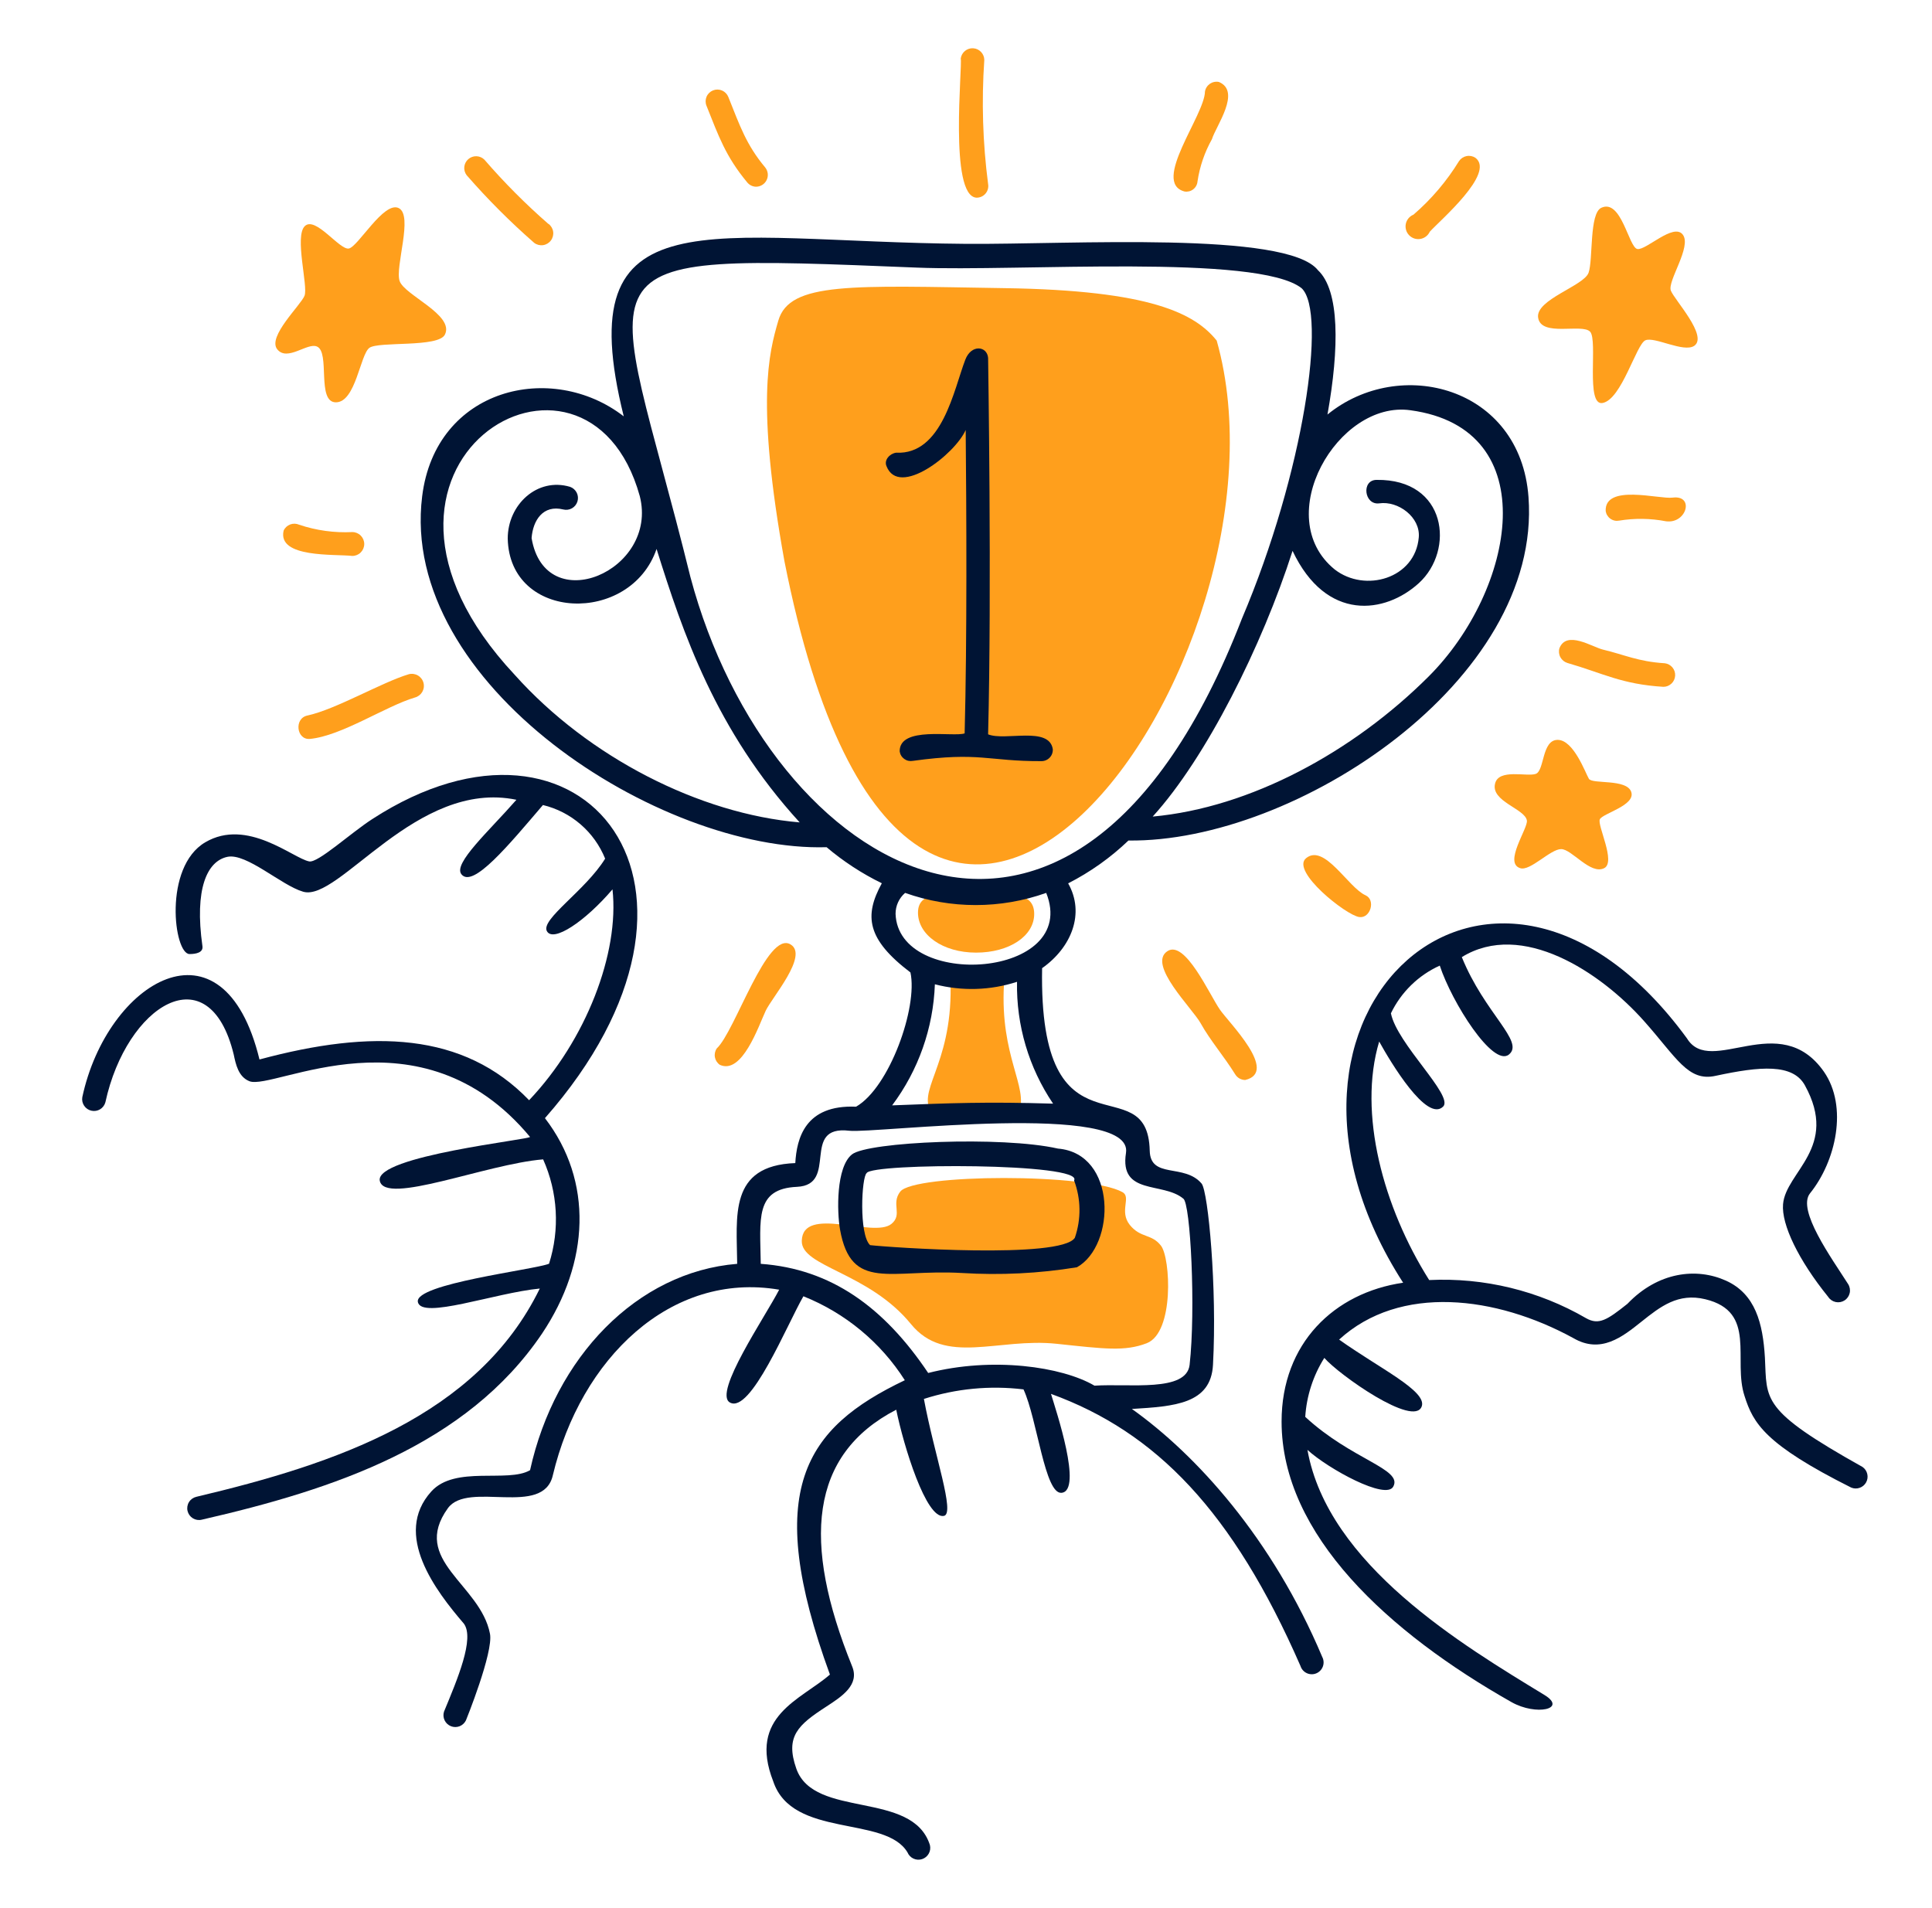 <svg width="81" height="80" viewBox="0 0 81 80" fill="none" xmlns="http://www.w3.org/2000/svg">
<path d="M43.359 38.32C43.359 37.4 42.395 37.464 40.995 37.464C39.595 37.464 38.487 37.336 38.487 38.264C38.487 39.192 39.523 39.94 40.923 39.94C42.323 39.94 43.359 39.24 43.359 38.32Z" fill="#FF9F1C"/>
<path d="M17.139 28.268C16.003 28.608 14.087 29.74 12.887 30C12.323 30.116 12.427 31.032 12.995 30.98C14.327 30.852 16.167 29.608 17.395 29.244C17.525 29.21 17.635 29.126 17.703 29.011C17.77 28.895 17.789 28.758 17.755 28.628C17.721 28.499 17.637 28.388 17.522 28.321C17.406 28.253 17.269 28.234 17.139 28.268Z" fill="#FF9F1C"/>
<path d="M14.771 22.308C14.016 22.345 13.26 22.241 12.543 22C12.484 21.974 12.42 21.959 12.355 21.957C12.291 21.955 12.226 21.966 12.165 21.989C12.105 22.012 12.049 22.047 12.002 22.091C11.955 22.136 11.917 22.189 11.891 22.248C11.623 23.404 14.043 23.224 14.771 23.308C14.904 23.308 15.031 23.256 15.124 23.162C15.218 23.068 15.271 22.941 15.271 22.808C15.271 22.676 15.218 22.549 15.124 22.455C15.031 22.361 14.904 22.308 14.771 22.308Z" fill="#FF9F1C"/>
<path d="M16.755 11.784C16.551 11.192 17.339 9.028 16.715 8.724C16.091 8.42 15.011 10.352 14.623 10.42C14.235 10.488 13.223 9.048 12.779 9.48C12.335 9.912 12.927 12 12.767 12.4C12.607 12.8 11.203 14.116 11.623 14.644C12.043 15.172 12.887 14.352 13.287 14.528C13.855 14.764 13.259 16.876 14.087 16.868C14.915 16.86 15.099 14.868 15.487 14.584C15.875 14.3 18.391 14.584 18.655 14.024C19.055 13.2 16.959 12.376 16.755 11.784Z" fill="#FF9F1C"/>
<path d="M39.123 46.728C39.495 47.169 42.471 47.221 42.723 46.629C43.123 45.565 41.923 44.304 42.091 41.281C42.127 40.6 39.843 40.688 39.855 41.368C39.899 44.761 38.331 45.785 39.123 46.728Z" fill="#FF9F1C"/>
<path d="M40.939 8.288C41.011 8.289 41.082 8.274 41.148 8.245C41.213 8.215 41.271 8.172 41.318 8.117C41.364 8.062 41.398 7.998 41.417 7.929C41.436 7.859 41.44 7.787 41.427 7.716C41.202 5.992 41.148 4.25 41.267 2.516C41.267 2.39 41.218 2.269 41.131 2.178C41.045 2.087 40.927 2.031 40.801 2.024C40.676 2.016 40.552 2.057 40.455 2.137C40.358 2.217 40.295 2.331 40.279 2.456C40.359 2.74 39.779 8.224 40.939 8.288Z" fill="#FF9F1C"/>
<path d="M49.659 8.028C49.724 8.04 49.79 8.037 49.853 8.022C49.917 8.006 49.977 7.977 50.028 7.936C50.08 7.896 50.123 7.845 50.153 7.787C50.184 7.73 50.202 7.666 50.207 7.6C50.3 6.981 50.504 6.383 50.811 5.836C50.971 5.296 52.055 3.836 51.103 3.436C51.038 3.423 50.972 3.423 50.907 3.436C50.842 3.449 50.781 3.475 50.726 3.512C50.672 3.55 50.625 3.598 50.59 3.653C50.554 3.709 50.53 3.771 50.519 3.836C50.507 4.836 48.263 7.652 49.659 8.028Z" fill="#FF9F1C"/>
<path d="M22.995 9.392C22.037 8.557 21.139 7.654 20.307 6.692C20.218 6.605 20.099 6.554 19.974 6.55C19.849 6.547 19.727 6.591 19.633 6.673C19.538 6.756 19.479 6.871 19.466 6.995C19.453 7.12 19.488 7.244 19.563 7.344C20.443 8.354 21.39 9.303 22.399 10.184C22.505 10.263 22.638 10.297 22.769 10.278C22.9 10.259 23.018 10.188 23.097 10.082C23.176 9.976 23.21 9.843 23.191 9.712C23.172 9.581 23.101 9.463 22.995 9.384V9.392Z" fill="#FF9F1C"/>
<path d="M32.887 23.524C38.287 50.901 54.759 27.524 51.011 14.28C50.099 13.149 48.263 12.172 42.123 12.081C35.723 11.98 33.103 11.805 32.631 13.444C32.235 14.8 31.687 16.869 32.887 23.524Z" fill="#FF9F1C"/>
<path d="M47.367 51.356C46.911 50.784 47.439 50.196 47.063 49.984C45.643 49.184 38.327 49.208 37.743 49.96C37.343 50.48 37.859 50.92 37.371 51.316C36.615 51.924 33.655 50.516 33.615 52.024C33.587 53.12 36.415 53.336 38.191 55.512C39.623 57.272 41.843 56.08 44.295 56.34C46.295 56.552 47.155 56.672 48.079 56.316C49.239 55.864 49.075 52.744 48.675 52.228C48.275 51.712 47.827 51.924 47.367 51.356Z" fill="#FF9F1C"/>
<path d="M69.799 27.808C68.679 27.74 68.087 27.444 67.207 27.236C66.755 27.128 65.679 26.412 65.379 27.18C65.343 27.306 65.358 27.442 65.421 27.557C65.484 27.672 65.59 27.758 65.715 27.796C67.211 28.228 67.983 28.688 69.739 28.796C69.865 28.796 69.986 28.747 70.077 28.66C70.169 28.574 70.224 28.456 70.231 28.33C70.239 28.205 70.199 28.081 70.118 27.984C70.038 27.887 69.924 27.824 69.799 27.808Z" fill="#FF9F1C"/>
<path d="M66.615 32.652C66.471 32.412 65.975 31.016 65.303 31.02C64.631 31.024 64.759 32.324 64.383 32.448C64.007 32.572 62.839 32.22 62.683 32.848C62.487 33.6 63.935 33.904 64.015 34.4C64.071 34.724 63.023 36.184 63.739 36.4C64.159 36.532 64.999 35.6 65.451 35.6C65.903 35.6 66.675 36.688 67.255 36.4C67.763 36.144 66.951 34.596 67.075 34.348C67.199 34.1 68.579 33.768 68.391 33.204C68.203 32.64 66.759 32.888 66.615 32.652Z" fill="#FF9F1C"/>
<path d="M31.687 7.828C31.781 7.83 31.873 7.805 31.953 7.756C32.032 7.708 32.097 7.638 32.139 7.554C32.181 7.47 32.198 7.377 32.189 7.284C32.18 7.191 32.144 7.102 32.087 7.028C31.287 6.072 31.019 5.272 30.535 4.064C30.486 3.943 30.391 3.846 30.271 3.794C30.15 3.743 30.015 3.741 29.893 3.79C29.772 3.839 29.674 3.934 29.623 4.054C29.572 4.175 29.57 4.311 29.619 4.432C30.127 5.704 30.419 6.548 31.315 7.632C31.359 7.69 31.415 7.738 31.479 7.772C31.543 7.806 31.614 7.825 31.687 7.828Z" fill="#FF9F1C"/>
<path d="M70.051 12.184C69.899 11.784 70.939 10.34 70.551 9.836C70.163 9.332 69.011 10.504 68.647 10.44C68.283 10.376 67.979 8.32 67.135 8.712C66.627 8.948 66.795 10.876 66.603 11.432C66.411 11.988 64.367 12.56 64.487 13.32C64.611 14.144 66.335 13.548 66.667 13.908C66.999 14.268 66.467 17.024 67.187 16.896C67.987 16.752 68.599 14.436 68.983 14.268C69.367 14.1 70.583 14.796 71.031 14.5C71.623 14.088 70.199 12.572 70.051 12.184Z" fill="#FF9F1C"/>
<path d="M70.119 20.864C69.559 20.936 67.267 20.276 67.319 21.428C67.329 21.492 67.351 21.553 67.385 21.608C67.419 21.663 67.463 21.711 67.516 21.748C67.569 21.786 67.628 21.812 67.691 21.826C67.754 21.84 67.82 21.84 67.883 21.828C68.535 21.721 69.202 21.731 69.851 21.856C70.719 21.968 71.051 20.74 70.119 20.864Z" fill="#FF9F1C"/>
<path d="M61.859 6.617C61.75 6.544 61.616 6.518 61.487 6.544C61.359 6.569 61.245 6.644 61.171 6.753C60.654 7.596 60.009 8.355 59.259 9.001C59.179 9.033 59.108 9.085 59.052 9.152C58.997 9.218 58.958 9.297 58.94 9.382C58.922 9.467 58.925 9.555 58.949 9.638C58.972 9.721 59.016 9.798 59.076 9.86C59.136 9.923 59.21 9.97 59.292 9.998C59.374 10.025 59.462 10.032 59.548 10.018C59.633 10.004 59.714 9.969 59.783 9.916C59.852 9.864 59.907 9.795 59.943 9.717C60.371 9.241 62.703 7.261 61.859 6.617Z" fill="#FF9F1C"/>
<path d="M48.943 39.88C48.091 40.44 49.995 42.28 50.339 42.904C50.739 43.624 51.307 44.272 51.787 45.044C51.831 45.116 51.893 45.176 51.966 45.217C52.04 45.258 52.123 45.28 52.207 45.28C53.619 44.944 51.523 42.88 51.147 42.332C50.707 41.704 49.687 39.388 48.943 39.88Z" fill="#FF9F1C"/>
<path d="M33.151 39.6C32.163 38.984 30.819 43.248 30.051 43.956C29.977 44.064 29.949 44.198 29.973 44.327C29.997 44.455 30.071 44.57 30.179 44.644C31.115 45.072 31.803 43.016 32.103 42.376C32.371 41.808 33.903 40.064 33.151 39.6Z" fill="#FF9F1C"/>
<path d="M57.251 37.536C56.527 37.216 55.527 35.352 54.759 35.98C54.099 36.52 56.443 38.38 56.987 38.448C57.455 38.516 57.687 37.732 57.251 37.536Z" fill="#FF9F1C"/>
<path d="M22.723 55.916C24.723 52.932 24.875 49.516 22.847 46.88C31.335 37.236 24.487 28.58 15.603 34.344C14.683 34.94 13.331 36.188 12.963 36.116C12.287 35.988 10.367 34.276 8.603 35.316C6.839 36.356 7.287 40 7.947 40C8.223 40 8.527 39.936 8.487 39.668C8.147 37.268 8.679 36.104 9.535 35.924C10.335 35.756 11.803 37.124 12.703 37.384C14.203 37.848 17.459 32.66 21.651 33.532C20.515 34.832 18.991 36.2 19.343 36.652C19.819 37.268 21.343 35.412 22.763 33.752C23.345 33.892 23.886 34.169 24.339 34.56C24.793 34.951 25.146 35.445 25.371 36C24.551 37.332 22.667 38.54 22.927 39.036C23.187 39.532 24.527 38.636 25.679 37.288C25.975 39.956 24.571 43.612 22.183 46.128C19.435 43.276 15.599 43.148 10.879 44.42C9.359 38.172 4.487 41.16 3.451 46C3.429 46.126 3.457 46.255 3.529 46.361C3.6 46.467 3.709 46.541 3.834 46.568C3.958 46.596 4.089 46.574 4.198 46.508C4.307 46.441 4.386 46.335 4.419 46.212C5.303 42.14 8.763 39.964 9.799 44.212C9.883 44.612 9.991 45.148 10.459 45.332C11.475 45.732 17.615 42.132 22.219 47.664C22.311 47.772 15.707 48.464 15.923 49.508C16.139 50.552 20.383 48.804 22.771 48.608C23.388 49.987 23.476 51.544 23.019 52.984C22.375 53.24 17.379 53.824 17.519 54.584C17.659 55.344 20.751 54.204 22.631 54.024C20.015 59.384 14.027 61.384 8.231 62.756C8.104 62.786 7.993 62.865 7.924 62.976C7.855 63.087 7.833 63.221 7.863 63.348C7.893 63.475 7.972 63.586 8.083 63.655C8.194 63.724 8.328 63.746 8.455 63.716C13.987 62.448 19.559 60.596 22.723 55.916Z" fill="#001434"/>
<path d="M44.355 48.156C42.007 47.624 36.387 47.868 35.719 48.4C35.051 48.932 35.087 50.8 35.219 51.552C35.687 54.172 37.327 53.2 40.327 53.372C41.939 53.472 43.557 53.392 45.151 53.132C46.779 52.224 46.843 48.364 44.355 48.156ZM45.063 51.896C44.487 52.8 37.259 52.296 36.479 52.204C36.003 51.76 36.123 49.34 36.335 49.184C36.523 48.756 45.471 48.748 45.031 49.492C45.322 50.265 45.333 51.116 45.063 51.896Z" fill="#001434"/>
<path d="M43.655 31.912C43.721 31.913 43.786 31.901 43.846 31.876C43.907 31.851 43.962 31.813 44.007 31.766C44.053 31.719 44.088 31.663 44.111 31.601C44.133 31.539 44.143 31.474 44.139 31.408C43.983 30.432 42.139 31.08 41.427 30.788C41.583 24.696 41.427 15.104 41.427 15.004C41.383 14.504 40.723 14.424 40.471 15.08C39.991 16.32 39.507 19.08 37.567 18.98C37.299 19.02 37.055 19.288 37.167 19.544C37.687 20.88 40.039 19.044 40.487 18.028C40.519 21.364 40.547 26.796 40.443 30.748C39.975 30.912 37.711 30.428 37.719 31.5C37.728 31.564 37.749 31.625 37.782 31.68C37.815 31.735 37.859 31.782 37.911 31.82C37.963 31.857 38.022 31.884 38.085 31.898C38.147 31.911 38.212 31.912 38.275 31.9C41.079 31.512 41.415 31.92 43.655 31.912Z" fill="#001434"/>
<path d="M47.455 59.072C49.239 58.964 50.767 58.864 50.855 57.224C51.031 54.024 50.655 49.968 50.379 49.624C49.651 48.764 48.231 49.444 48.203 48.244C48.119 44.596 43.539 48.904 43.691 40.592C44.927 39.72 45.495 38.292 44.783 37.036C45.708 36.564 46.56 35.959 47.311 35.24C54.307 35.328 64.655 28.536 64.083 20.84C63.743 16.208 58.683 14.912 55.655 17.38C56.155 14.58 56.167 12.18 55.255 11.328C53.951 9.676 44.855 10.256 40.515 10.224C29.715 10.14 23.807 8.028 26.151 17.456C23.131 15.12 18.259 16.256 17.699 20.812C16.719 28.68 27.643 35.728 34.655 35.52C35.361 36.118 36.139 36.626 36.971 37.032C36.223 38.396 36.335 39.376 38.171 40.772C38.487 42.236 37.287 45.6 35.891 46.4C33.743 46.308 33.403 47.74 33.343 48.764C30.543 48.868 30.891 50.992 30.907 52.988C26.703 53.328 23.267 56.904 22.223 61.64C21.287 62.184 19.079 61.428 18.083 62.532C16.451 64.336 18.279 66.712 19.447 68.072C19.907 68.692 19.179 70.4 18.615 71.764C18.577 71.884 18.587 72.013 18.64 72.126C18.694 72.239 18.789 72.328 18.906 72.374C19.022 72.42 19.152 72.421 19.269 72.375C19.385 72.329 19.48 72.241 19.535 72.128C19.535 72.128 20.691 69.28 20.543 68.5C20.143 66.412 17.195 65.424 18.779 63.232C19.627 62.068 22.779 63.632 23.179 61.848C24.343 56.968 28.115 53.296 32.667 54.072C32.087 55.2 29.895 58.4 30.599 58.8C31.467 59.3 32.999 55.532 33.683 54.348C35.434 55.047 36.922 56.278 37.935 57.868C33.743 59.868 31.963 62.46 34.795 70.208C33.595 71.26 31.343 71.94 32.419 74.688C33.219 77.088 37.119 76.1 38.047 77.664C38.095 77.78 38.184 77.873 38.298 77.925C38.412 77.978 38.541 77.985 38.66 77.946C38.779 77.907 38.878 77.825 38.939 77.715C39 77.606 39.017 77.478 38.987 77.356C38.255 75.048 34.131 76.268 33.387 74.156C32.907 72.796 33.467 72.316 34.643 71.552C35.303 71.124 36.051 70.636 35.723 69.856C33.619 64.656 33.939 60.988 37.575 59.104C37.883 60.616 38.831 63.712 39.575 63.556C40.055 63.456 39.175 61.02 38.735 58.652C40.082 58.218 41.506 58.082 42.911 58.252C43.491 59.508 43.803 62.672 44.511 62.588C45.399 62.488 44.275 59.14 44.063 58.44C48.463 60.04 51.687 63.36 54.523 69.848C54.544 69.914 54.578 69.975 54.623 70.026C54.669 70.078 54.724 70.12 54.787 70.149C54.849 70.178 54.917 70.194 54.986 70.195C55.055 70.197 55.123 70.184 55.187 70.157C55.25 70.131 55.308 70.091 55.355 70.041C55.403 69.992 55.439 69.932 55.463 69.867C55.486 69.803 55.496 69.734 55.491 69.665C55.486 69.596 55.467 69.529 55.435 69.468C53.335 64.484 50.147 60.988 47.455 59.072ZM59.131 17.2C64.831 17.972 63.503 24.76 59.899 28.36C56.723 31.532 52.415 33.864 48.327 34.236C50.567 31.776 52.919 27.068 54.191 23.096C55.607 26.088 58.079 25.732 59.487 24.448C60.999 23.068 60.663 20.08 57.715 20.12C57.067 20.12 57.191 21.184 57.823 21.104C58.623 20.988 59.555 21.684 59.483 22.528C59.335 24.264 57.223 24.86 55.959 23.876C53.255 21.68 56.087 16.772 59.131 17.2ZM21.575 28.288C13.307 19.448 24.599 12.776 26.823 20.8C27.623 23.944 22.859 25.96 22.287 22.56C22.343 21.816 22.767 21.152 23.615 21.36C23.738 21.391 23.869 21.373 23.98 21.311C24.091 21.248 24.173 21.145 24.21 21.023C24.247 20.901 24.236 20.77 24.179 20.656C24.121 20.543 24.023 20.455 23.903 20.412C22.523 20 21.287 21.16 21.287 22.576C21.355 26.056 26.431 26.212 27.527 23.016C28.627 26.524 29.995 30.616 33.527 34.48C29.343 34.128 24.671 31.752 21.575 28.288ZM28.947 24.196C25.599 10.596 23.451 10.616 38.447 11.22C42.687 11.392 52.739 10.632 54.571 12.084C55.639 13.08 54.675 19.804 52.067 25.94C44.967 44.276 32.247 36.584 28.947 24.196ZM37.547 38.312C37.547 38.146 37.582 37.982 37.651 37.831C37.72 37.679 37.821 37.545 37.947 37.436C39.86 38.116 41.95 38.116 43.863 37.436C45.287 41.008 37.655 41.524 37.547 38.312ZM39.195 41.268C40.329 41.562 41.524 41.526 42.639 41.164C42.605 42.982 43.133 44.766 44.151 46.272C41.375 46.188 39.847 46.248 37.403 46.344C38.504 44.875 39.129 43.103 39.195 41.268ZM45.887 58.096C44.523 57.296 41.611 56.876 38.915 57.564C37.059 54.8 34.839 53.2 31.895 52.988C31.871 51.116 31.639 49.84 33.411 49.76C35.183 49.68 33.539 47.164 35.607 47.408C36.643 47.532 47.559 46.148 47.207 48.34C46.927 50.128 48.751 49.54 49.607 50.252C49.915 50.42 50.135 54.916 49.875 57.224C49.739 58.376 47.359 58 45.887 58.096Z" fill="#001434"/>
<path d="M78.087 61.504C73.795 59.104 74.087 58.704 73.995 56.924C73.911 55.48 73.595 54.248 72.359 53.692C71.123 53.136 69.511 53.324 68.231 54.664C67.383 55.34 67.031 55.568 66.499 55.268C64.506 54.112 62.221 53.557 59.919 53.668C57.995 50.62 56.923 46.672 57.823 43.668C58.303 44.536 59.823 47.08 60.507 46.392C60.951 45.936 58.567 43.76 58.315 42.484C58.742 41.598 59.467 40.889 60.363 40.484C60.871 42.032 62.595 44.756 63.263 44.212C63.931 43.668 62.251 42.504 61.287 40.128C63.803 38.576 67.095 40.752 68.919 42.8C70.295 44.344 70.771 45.368 71.935 45.104C73.795 44.704 75.163 44.584 75.671 45.504C77.111 48.116 74.871 49.124 74.755 50.488C74.683 51.34 75.399 52.828 76.647 54.372C76.718 54.483 76.831 54.561 76.959 54.589C77.088 54.617 77.222 54.593 77.333 54.522C77.444 54.451 77.522 54.339 77.55 54.21C77.578 54.082 77.554 53.947 77.483 53.836C76.775 52.728 75.335 50.736 75.883 50.036C76.975 48.684 77.483 46.4 76.471 44.936C74.607 42.272 71.723 45.172 70.727 43.536C62.619 32.444 51.527 42.456 58.827 53.78C55.939 54.2 53.731 56.32 53.731 59.6C53.731 64.36 58.231 68.456 63.371 71.364C64.407 71.948 65.719 71.656 64.751 71.064C61.339 68.984 55.675 65.612 54.815 60.788C55.691 61.588 58.115 62.912 58.415 62.324C58.815 61.584 56.667 61.204 54.723 59.404C54.779 58.526 55.054 57.676 55.523 56.932C56.127 57.632 59.287 59.868 59.607 58.964C59.835 58.32 57.823 57.364 56.143 56.164C58.691 53.836 62.715 54.324 65.967 56.104C67.115 56.772 68.019 56.052 68.815 55.416C69.611 54.78 70.355 54.196 71.495 54.472C73.683 55 72.635 57.016 73.143 58.536C73.503 59.676 74.007 60.56 77.611 62.368C77.724 62.416 77.851 62.42 77.966 62.379C78.082 62.339 78.179 62.258 78.238 62.15C78.297 62.043 78.314 61.918 78.286 61.798C78.259 61.679 78.188 61.574 78.087 61.504Z" fill="#001434"/>
</svg>
